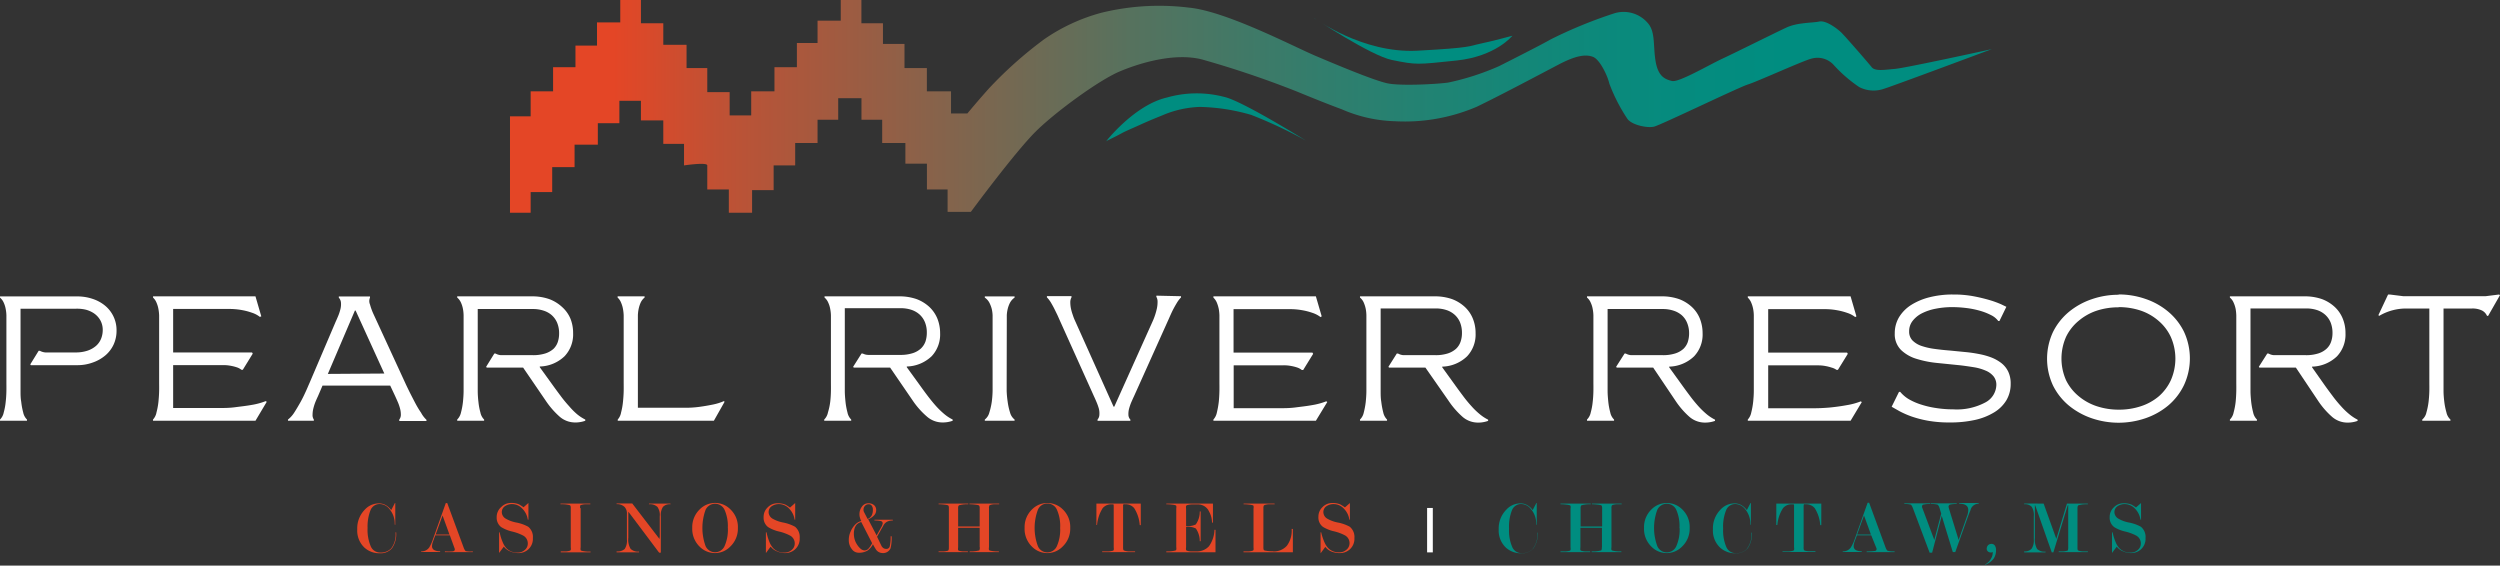 <svg xmlns="http://www.w3.org/2000/svg" xmlns:xlink="http://www.w3.org/1999/xlink" viewBox="0 0 394.47 89.24"><rect x="0" y="0" width="394.47" height="89.24" fill="#333333" stroke="none"/><defs><style>.cls-1{fill:url(#linear-gradient);}.cls-2{fill:#e44626;}.cls-3{fill:#008d80;}.cls-4{fill:#fff;}</style><linearGradient id="linear-gradient" x1="80.47" y1="16.79" x2="314.24" y2="16.79" gradientUnits="userSpaceOnUse"><stop offset="0" stop-color="#e44626"/><stop offset="0.07" stop-color="#e44626"/><stop offset="0.14" stop-color="#c05134"/><stop offset="0.29" stop-color="#86634b"/><stop offset="0.42" stop-color="#56725e"/><stop offset="0.55" stop-color="#317e6d"/><stop offset="0.67" stop-color="#168677"/><stop offset="0.78" stop-color="#068b7e"/><stop offset="0.86" stop-color="#008d80"/><stop offset="1" stop-color="#008d80"/></linearGradient></defs><g id="Layer_2" data-name="Layer 2"><g id="Layer_1-2" data-name="Layer 1"><path class="cls-1" d="M299,10.87c-1.63.14-3.13.41-3.67-.27s-4.08-4.76-4.76-5.43-2.45-2-3.53-1.77-3.4.13-5.17.95-7.75,3.81-10.06,4.89-6.93,3.81-8,3.54-2.17-.68-2.58-3.13,0-4.62-1.22-6a5,5,0,0,0-5.44-1.5,72.21,72.21,0,0,0-9.92,4.08c-1.24.73-6.79,3.54-8.15,4.22a40.19,40.19,0,0,1-8,2.58c-2,.27-7.48.54-9.52.13s-7.88-2.85-11.41-4.35-14.14-7.06-20-7.61A38.29,38.29,0,0,0,173.84,2a29.07,29.07,0,0,0-9.1,4.21,63.73,63.73,0,0,0-8.57,7.61c-1.49,1.63-3.53,4.08-3.53,4.08h-2.58V14.41h-3.81V10.74h-3.53V6.93h-3.4V3.67h-3.4V0h-3.26V3.26H129V6.79h-3.26V10.6H122.2v3.81h-3.67v3.8h-3.4V14.54H111.6v-3.8h-3.27V7.07h-3.67V3.67h-3.53V0H97.87V3.53H94.2V7.2H90.8v3.4H87.27v3.81H83.73l0,3.95H80.47V33.57h3.26V30.31h3.4V26.37h3.53V22.83h3.67V19.44h3.4V15.9h3.4V19h3.53V22.7h3.27v3.4s3.67-.55,3.67,0v3.8H115v3.67h3.67V30h3.4V26.1h3.4V22.56H129V18.89h3.26v-3.4h3.67v3.4h3.27v3.67h3.66v3.26h3.4V29.9h3.26v3.53h3.67s7.21-9.78,10.47-12.91,9.79-7.88,13-9.24,8.7-3,13-1.9a154.78,154.78,0,0,1,14.82,5c2.31.95,4.89,2,7.2,2.85a22.48,22.48,0,0,0,8.43,1.9A28.78,28.78,0,0,0,233,16.85c3.67-1.76,10.06-5.16,12.92-6.66s4.34-1.63,5.43-1.22,2.31,3,2.58,4.21a27.18,27.18,0,0,0,2.86,5.58c.68.95,3.12,1.49,4.21,1.22s13.45-6.25,14.82-6.66,8.83-3.81,10.05-4.08a3.46,3.46,0,0,1,3.54,1.09,22.1,22.1,0,0,0,3.94,3.4,4.94,4.94,0,0,0,3.94.27c1.36-.41,17-6.25,17-6.25S300.65,10.74,299,10.87Z"/><path class="cls-2" d="M62.51,84a3.87,3.87,0,0,1-.66,2.51,2.35,2.35,0,0,1-1.92.79,3.51,3.51,0,0,1-2.39-.86,3.69,3.69,0,0,1-1.17-2.94,4.18,4.18,0,0,1,1.18-3.07,3,3,0,0,1,2.18-1,2.17,2.17,0,0,1,1,.2,2.78,2.78,0,0,1,1,.86l.58-1.12h.06v3.45l-.09-.06a3.54,3.54,0,0,0-.85-2.46,2,2,0,0,0-1.49-.77,1.54,1.54,0,0,0-1.49,1A7.08,7.08,0,0,0,58,83.32a6.62,6.62,0,0,0,.49,2.86,1.59,1.59,0,0,0,1.5,1,2.23,2.23,0,0,0,1.74-.66A3.64,3.64,0,0,0,62.41,84Z"/><path class="cls-2" d="M70.92,84.34l-1.09-3-1.09,3Zm.06.13h-2.3l-.36,1a2.05,2.05,0,0,0-.15.69.67.67,0,0,0,.34.63,1.86,1.86,0,0,0,.94.19v.12h-3V87a1.49,1.49,0,0,0,1.28-.62A7.13,7.13,0,0,0,68.34,85l2-5.62h.23l2.58,7c.12.33.24.52.36.58A3.45,3.45,0,0,0,74.6,87v.12H70.2V87A8.2,8.2,0,0,0,71.43,87q.33-.07.33-.27l0-.12Z"/><path class="cls-2" d="M82.6,80.05c.46-.41.72-.64.78-.68V82l-.1,0a3.08,3.08,0,0,0-.87-1.75,2.21,2.21,0,0,0-1.6-.71,2,2,0,0,0-1.07.29,1.12,1.12,0,0,0-.56,1,1.21,1.21,0,0,0,.61,1,5.18,5.18,0,0,0,1.64.61,6.4,6.4,0,0,1,1.91.67,2.05,2.05,0,0,1,.74,1.79,2.24,2.24,0,0,1-.76,1.82,2.31,2.31,0,0,1-1.57.55A3.31,3.31,0,0,1,80.5,87a2.3,2.3,0,0,1-1-.75l-.75,1V84h.09a7.57,7.57,0,0,0,.52,1.64,3.09,3.09,0,0,0,.55.87,2.39,2.39,0,0,0,1.84.68,1.59,1.59,0,0,0,1-.37,1.29,1.29,0,0,0,.53-1.07,1.4,1.4,0,0,0-.72-1.24,7.5,7.5,0,0,0-1.75-.64,5.86,5.86,0,0,1-1.73-.7,1.86,1.86,0,0,1-.71-1.57A2.09,2.09,0,0,1,79.09,80a2.13,2.13,0,0,1,1.55-.64,3,3,0,0,1,1.25.22,6.26,6.26,0,0,1,.71.46"/><path class="cls-2" d="M91.62,80.21v6.15a1.12,1.12,0,0,0,0,.45s.06.06.14.09a4.75,4.75,0,0,0,1.42.13v.12h-4.7V87c.34,0,.64,0,.89,0a3.05,3.05,0,0,0,.51-.09.38.38,0,0,0,.18-.13,1.19,1.19,0,0,0,0-.42V80.21a1,1,0,0,0-.05-.41s-.06-.07-.15-.1a4.8,4.8,0,0,0-1.42-.13v-.11h4.71v.11c-.34,0-.64,0-.89,0a2.48,2.48,0,0,0-.53.1l-.12,0a.79.79,0,0,0-.08.46"/><path class="cls-2" d="M104.1,84.79V81.47a2.2,2.2,0,0,0-.37-1.49,1.71,1.71,0,0,0-1.33-.41v-.11h3.39v.11a1.42,1.42,0,0,0-1.18.41,2.34,2.34,0,0,0-.34,1.49V87.2H104l-4.73-6.3-.13-.15s0,.07,0,.21v3.9a2.87,2.87,0,0,0,.36,1.74,1.66,1.66,0,0,0,1.33.43v.12H97.29V87a1.66,1.66,0,0,0,1.28-.38,2.36,2.36,0,0,0,.35-1.51V81.08A1.5,1.5,0,0,0,98.56,80a1.68,1.68,0,0,0-1.27-.45v-.11h2.47l4.12,5.37c.1.13.16.2.19.2s0-.08,0-.24"/><path class="cls-2" d="M114.84,83.31a6.33,6.33,0,0,0-.51-2.86,1.65,1.65,0,0,0-3,0,8.4,8.4,0,0,0,0,5.71,1.64,1.64,0,0,0,3,0,6.35,6.35,0,0,0,.52-2.85m1.58,0a3.89,3.89,0,0,1-1.18,2.91,3.36,3.36,0,0,1-2.42,1.05,3.4,3.4,0,0,1-2.42-1,3.91,3.91,0,0,1-1.18-3,3.87,3.87,0,0,1,1.18-2.9,3.4,3.4,0,0,1,4.84,0,3.84,3.84,0,0,1,1.18,2.94"/><path class="cls-2" d="M124.7,80.05l.77-.68V82l-.09,0a3.08,3.08,0,0,0-.87-1.75,2.21,2.21,0,0,0-1.6-.71,2,2,0,0,0-1.07.29,1.11,1.11,0,0,0-.56,1,1.22,1.22,0,0,0,.6,1,5.36,5.36,0,0,0,1.65.61,6.4,6.4,0,0,1,1.91.67,2.08,2.08,0,0,1,.74,1.79,2.24,2.24,0,0,1-.77,1.82,2.31,2.31,0,0,1-1.56.55A3.24,3.24,0,0,1,122.6,87a2.32,2.32,0,0,1-1-.75c-.47.63-.72,1-.75,1V84h.1a8.23,8.23,0,0,0,.51,1.64,3.35,3.35,0,0,0,.56.87,2.36,2.36,0,0,0,1.84.68,1.58,1.58,0,0,0,1-.37,1.3,1.3,0,0,0,.54-1.07,1.39,1.39,0,0,0-.73-1.24,7.2,7.2,0,0,0-1.74-.64,5.74,5.74,0,0,1-1.73-.7,1.83,1.83,0,0,1-.71-1.57,2.05,2.05,0,0,1,.65-1.55,2.11,2.11,0,0,1,1.55-.64,3,3,0,0,1,1.25.22,6.26,6.26,0,0,1,.71.46"/><path class="cls-2" d="M136.9,81.89a1.3,1.3,0,0,0,.67-.61,2.08,2.08,0,0,0,.16-.89,1,1,0,0,0-.17-.58.54.54,0,0,0-.47-.24.74.74,0,0,0-.62.26.86.86,0,0,0-.22.58.79.79,0,0,0,.1.42Zm.71,3.82-1.71-3.34a1.59,1.59,0,0,0-.69.36,1.76,1.76,0,0,0-.43.93,2,2,0,0,0-.05.52,3.3,3.3,0,0,0,.13.95,3,3,0,0,0,.39.82,2.76,2.76,0,0,0,.6.68,1,1,0,0,0,.58.22.85.85,0,0,0,.61-.29,3.67,3.67,0,0,0,.57-.85m1.44.35a1,1,0,0,0,.38.45.89.89,0,0,0,.44.1.52.52,0,0,0,.53-.45,6.19,6.19,0,0,0,.13-1.54h.16a6.59,6.59,0,0,1-.17,1.89,1.29,1.29,0,0,1-1.36.75,1.26,1.26,0,0,1-1-.65,8.4,8.4,0,0,1-.42-.74,2.79,2.79,0,0,1-.84,1,2.63,2.63,0,0,1-1.48.34,1.29,1.29,0,0,1-1-.55,2.23,2.23,0,0,1-.49-1.47,3.21,3.21,0,0,1,.06-.63,3.25,3.25,0,0,1,.22-.67,3.54,3.54,0,0,1,.76-1.15,2,2,0,0,1,.93-.53,2.18,2.18,0,0,1-.21-.52,2,2,0,0,1,.31-1.75,1.22,1.22,0,0,1,1-.53,1.36,1.36,0,0,1,.91.29,1,1,0,0,1,.34.81,1.2,1.2,0,0,1-.39.87,2.47,2.47,0,0,1-.87.56l1.33,2.55.73-1.31a1.56,1.56,0,0,0,.23-.61.36.36,0,0,0-.3-.35,4,4,0,0,0-1-.09v-.12h2.89v.12a2,2,0,0,0-.88.18,1.41,1.41,0,0,0-.6.61l-1,1.77Z"/><path class="cls-2" d="M154.58,86.36V83.28h-3.4v3.08a1.35,1.35,0,0,0,0,.45.39.39,0,0,0,.16.1,3.05,3.05,0,0,0,.51.09q.38,0,.87,0v.12H148.1V87c.34,0,.63,0,.88,0a3.24,3.24,0,0,0,.52-.09c.09,0,.15-.08.17-.13a1.1,1.1,0,0,0,.05-.42V80.24a1.13,1.13,0,0,0-.05-.43.31.31,0,0,0-.16-.1,3.18,3.18,0,0,0-.54-.09,5.91,5.91,0,0,0-.87-.05v-.11h4.68v.11a4.73,4.73,0,0,0-1.39.14.32.32,0,0,0-.15.1,1,1,0,0,0-.06.43v2.83h3.4V80.24a1,1,0,0,0-.06-.43s-.06-.07-.15-.1a3.18,3.18,0,0,0-.54-.09,5.94,5.94,0,0,0-.86-.05v-.11h4.69v.11c-.36,0-.65,0-.88,0a2.52,2.52,0,0,0-.54.11l-.11.05a.87.87,0,0,0-.08.48v6.12a1.12,1.12,0,0,0,0,.45s.06.06.14.09a4.75,4.75,0,0,0,1.42.13v.12H153V87a4.68,4.68,0,0,0,1.4-.13q.13,0,.15-.09a1.06,1.06,0,0,0,.05-.45"/><path class="cls-2" d="M167.28,83.31a6.35,6.35,0,0,0-.5-2.86,1.63,1.63,0,0,0-1.52-1,1.61,1.61,0,0,0-1.5,1,8.25,8.25,0,0,0,0,5.71,1.61,1.61,0,0,0,1.5,1,1.64,1.64,0,0,0,1.51-1,6.37,6.37,0,0,0,.51-2.85m1.59,0a3.89,3.89,0,0,1-1.18,2.91,3.37,3.37,0,0,1-4.84.05,3.91,3.91,0,0,1-1.18-3,3.87,3.87,0,0,1,1.18-2.9,3.38,3.38,0,0,1,2.42-1,3.43,3.43,0,0,1,2.42,1,3.84,3.84,0,0,1,1.18,2.94"/><path class="cls-2" d="M180,79.46v3.4h-.16a5.75,5.75,0,0,0-.88-2.68,1.71,1.71,0,0,0-1.44-.61.87.87,0,0,0-.26,0,.55.55,0,0,0-.05.31v6.46a1.35,1.35,0,0,0,.05.45s.07.06.17.1A3.18,3.18,0,0,0,178,87c.27,0,.64,0,1.1,0v.12h-5.19V87c.46,0,.82,0,1.09,0a3.58,3.58,0,0,0,.55-.09c.09,0,.16-.08.18-.13a1.19,1.19,0,0,0,0-.42V79.92c0-.21,0-.32-.07-.34h-.25a1.73,1.73,0,0,0-1.42.6,6,6,0,0,0-.89,2.66H173V79.46Z"/><path class="cls-2" d="M187.15,83.16v3.19a1.23,1.23,0,0,0,0,.42c0,.06.09.11.22.15a1.91,1.91,0,0,0,.44.08h.89a2.57,2.57,0,0,0,2.06-.81,4.71,4.71,0,0,0,.87-2.59h.16v3.54h-7.76V87a4.72,4.72,0,0,0,1.41-.13.3.3,0,0,0,.16-.12,1.15,1.15,0,0,0,0-.42V80.24a1.22,1.22,0,0,0,0-.43.31.31,0,0,0-.16-.1,3.18,3.18,0,0,0-.54-.09,6,6,0,0,0-.87-.05v-.11h7.36v3h-.15a3.6,3.6,0,0,0-.47-1.76,1.91,1.91,0,0,0-1.75-1.11h-.91a3.29,3.29,0,0,0-.81.12.28.28,0,0,0-.15.13,1.15,1.15,0,0,0,0,.42V83a2.81,2.81,0,0,0,1.53-.25,3.47,3.47,0,0,0,.63-2.05h.14v4.69h-.14a3.49,3.49,0,0,0-.62-2,2.73,2.73,0,0,0-1.54-.26"/><path class="cls-2" d="M200.85,87a2.74,2.74,0,0,0,2.2-.88,4,4,0,0,0,.76-2.66H204v3.68h-7.79V87c.34,0,.64,0,.89,0a3.05,3.05,0,0,0,.51-.09.38.38,0,0,0,.18-.13,1.51,1.51,0,0,0,0-.42V80.24a1.13,1.13,0,0,0,0-.43.31.31,0,0,0-.16-.1,3.18,3.18,0,0,0-.54-.09,5.91,5.91,0,0,0-.87-.05v-.11h4.9v.11q-.67,0-1,0a2.62,2.62,0,0,0-.53.1.42.42,0,0,0-.18.11,1,1,0,0,0-.06.43v6.11a1.24,1.24,0,0,0,.05.44.26.26,0,0,0,.15.1,5.5,5.5,0,0,0,1.4.12"/><path class="cls-2" d="M212.23,80.05l.77-.68V82l-.09,0a3.08,3.08,0,0,0-.87-1.75,2.21,2.21,0,0,0-1.6-.71,2,2,0,0,0-1.07.29,1.11,1.11,0,0,0-.56,1,1.22,1.22,0,0,0,.6,1,5.28,5.28,0,0,0,1.64.61,6.38,6.38,0,0,1,1.92.67,2.08,2.08,0,0,1,.74,1.79,2.24,2.24,0,0,1-.77,1.82,2.31,2.31,0,0,1-1.56.55,3.33,3.33,0,0,1-1.26-.23,2.3,2.3,0,0,1-1-.75c-.47.63-.72,1-.75,1V84h.1A8.23,8.23,0,0,0,209,85.6a3.35,3.35,0,0,0,.56.87,2.36,2.36,0,0,0,1.84.68,1.58,1.58,0,0,0,1-.37,1.3,1.3,0,0,0,.54-1.07,1.39,1.39,0,0,0-.73-1.24,7.2,7.2,0,0,0-1.74-.64,5.74,5.74,0,0,1-1.73-.7,1.83,1.83,0,0,1-.71-1.57,2.05,2.05,0,0,1,.65-1.55,2.11,2.11,0,0,1,1.55-.64,3,3,0,0,1,1.25.22,6.26,6.26,0,0,1,.71.46"/><path class="cls-3" d="M242.62,84a3.87,3.87,0,0,1-.66,2.51,2.34,2.34,0,0,1-1.91.79,3.51,3.51,0,0,1-2.4-.86,3.69,3.69,0,0,1-1.17-2.94,4.18,4.18,0,0,1,1.19-3.07,3,3,0,0,1,2.17-1,2.17,2.17,0,0,1,1,.2,2.7,2.7,0,0,1,1,.86l.58-1.12h.06v3.45l-.09-.06a3.49,3.49,0,0,0-.85-2.46,2,2,0,0,0-1.48-.77,1.55,1.55,0,0,0-1.5,1,7.1,7.1,0,0,0-.45,2.89,6.48,6.48,0,0,0,.49,2.86,1.58,1.58,0,0,0,1.49,1,2.27,2.27,0,0,0,1.75-.66,3.64,3.64,0,0,0,.73-2.53Z"/><path class="cls-3" d="M252.77,86.36V83.28h-3.4v3.08a1.35,1.35,0,0,0,0,.45.39.39,0,0,0,.16.1,3.05,3.05,0,0,0,.51.09q.38,0,.87,0v.12h-4.68V87c.35,0,.64,0,.89,0a3.47,3.47,0,0,0,.52-.09c.09,0,.15-.08.17-.13a1.1,1.1,0,0,0,0-.42V80.24a1.13,1.13,0,0,0,0-.43.31.31,0,0,0-.16-.1,3.18,3.18,0,0,0-.54-.09,6.05,6.05,0,0,0-.88-.05v-.11H251v.11a4.73,4.73,0,0,0-1.39.14.32.32,0,0,0-.15.1,1,1,0,0,0-.06.43v2.83h3.4V80.24a1,1,0,0,0-.06-.43.27.27,0,0,0-.15-.1,3.18,3.18,0,0,0-.54-.09,5.94,5.94,0,0,0-.86-.05v-.11h4.69v.11c-.36,0-.65,0-.88,0a2.52,2.52,0,0,0-.54.11l-.11.05a.87.87,0,0,0-.08.48v6.12a1.12,1.12,0,0,0,0,.45s.06.06.14.09a4.75,4.75,0,0,0,1.42.13v.12h-4.68V87a4.68,4.68,0,0,0,1.4-.13q.13,0,.15-.09a1.06,1.06,0,0,0,.05-.45"/><path class="cls-3" d="M265,83.31a6.35,6.35,0,0,0-.5-2.86,1.65,1.65,0,0,0-3,0,8.25,8.25,0,0,0,0,5.71,1.62,1.62,0,0,0,1.5,1,1.64,1.64,0,0,0,1.51-1,6.37,6.37,0,0,0,.51-2.85m1.59,0a3.89,3.89,0,0,1-1.18,2.91,3.37,3.37,0,0,1-4.84.05,3.91,3.91,0,0,1-1.18-3,3.87,3.87,0,0,1,1.18-2.9,3.38,3.38,0,0,1,2.42-1,3.43,3.43,0,0,1,2.42,1,3.84,3.84,0,0,1,1.18,2.94"/><path class="cls-3" d="M276.42,84a3.87,3.87,0,0,1-.66,2.51,2.35,2.35,0,0,1-1.92.79,3.51,3.51,0,0,1-2.39-.86,3.69,3.69,0,0,1-1.17-2.94,4.18,4.18,0,0,1,1.18-3.07,3,3,0,0,1,2.17-1,2.19,2.19,0,0,1,1,.2,2.78,2.78,0,0,1,1,.86l.58-1.12h.06v3.45l-.09-.06a3.54,3.54,0,0,0-.85-2.46,2,2,0,0,0-1.49-.77,1.54,1.54,0,0,0-1.49,1,6.91,6.91,0,0,0-.46,2.89,6.62,6.62,0,0,0,.49,2.86,1.59,1.59,0,0,0,1.5,1,2.23,2.23,0,0,0,1.74-.66,3.64,3.64,0,0,0,.73-2.53Z"/><path class="cls-3" d="M287.38,79.46v3.4h-.17a5.65,5.65,0,0,0-.87-2.68,1.74,1.74,0,0,0-1.44-.61.87.87,0,0,0-.26,0s-.05.13-.05.31v6.46a1.12,1.12,0,0,0,.05.45s.07.06.16.1a3.58,3.58,0,0,0,.55.09c.27,0,.64,0,1.1,0v.12h-5.19V87c.45,0,.81,0,1.09,0a3.18,3.18,0,0,0,.54-.09.37.37,0,0,0,.19-.13,1.19,1.19,0,0,0,0-.42V79.92c0-.21,0-.32-.07-.34h-.25a1.73,1.73,0,0,0-1.42.6,5.83,5.83,0,0,0-.9,2.66h-.16V79.46Z"/><path class="cls-3" d="M295.21,84.34l-1.09-3-1.09,3Zm.05.13H293l-.37,1a2.28,2.28,0,0,0-.14.69.68.68,0,0,0,.33.63,1.89,1.89,0,0,0,.94.19v.12h-3V87a1.48,1.48,0,0,0,1.28-.62,7,7,0,0,0,.65-1.43l2-5.62h.24l2.57,7c.12.33.24.52.36.58a3.53,3.53,0,0,0,1.08.09v.12h-4.4V87a8.13,8.13,0,0,0,1.22-.06c.23,0,.34-.14.34-.27l0-.12Z"/><path class="cls-3" d="M306.38,81.39l-1.51,5.81h-.4l-2.63-7c-.12-.33-.24-.52-.36-.58a3.18,3.18,0,0,0-1-.09v-.11h4.07v.11a3.92,3.92,0,0,0-1,.08c-.19,0-.28.15-.28.3a.71.71,0,0,0,.07.29l1.87,5,1.09-4.15-.25-.85c-.1-.32-.21-.51-.35-.58a3.51,3.51,0,0,0-1.05-.09v-.11h4.09v.11a4,4,0,0,0-1,.08.33.33,0,0,0-.28.32.86.86,0,0,0,.05.27l1.54,5,1.31-3.72a3,3,0,0,0,.21-1c0-.67-.48-1-1.43-1v-.11h3.07v.11a1.32,1.32,0,0,0-1.25.87c0,.09-.19.48-.44,1.17l-2,5.59h-.39Z"/><path class="cls-3" d="M313.19,89.08a2.19,2.19,0,0,0,1-1,1.66,1.66,0,0,0,.23-1,.51.51,0,0,1-.16.09.57.57,0,0,1-.18,0,.61.61,0,0,1-.42-.17.54.54,0,0,1-.18-.41.81.81,0,0,1,.2-.55.74.74,0,0,1,.56-.22.62.62,0,0,1,.52.26,1.24,1.24,0,0,1,.19.71,2.4,2.4,0,0,1-.35,1.32,3.08,3.08,0,0,1-1.32,1Z"/><path class="cls-3" d="M322.46,79.46l2,5.56,1.68-5.56h3.3v.11a4.73,4.73,0,0,0-1.43.14.24.24,0,0,0-.14.1,1,1,0,0,0-.07.43v6.12a1.27,1.27,0,0,0,.05.45.44.44,0,0,0,.18.1,3.28,3.28,0,0,0,.51.09q.38,0,.9,0v.12h-4.6V87c.28,0,.55,0,.79,0a3.09,3.09,0,0,0,.5-.09c.09,0,.15-.07.16-.1a1.35,1.35,0,0,0,.05-.45V79.87c0-.14,0-.21,0-.21s-.07.06-.11.18L324,87.15h-.26l-2.57-7.31-.09-.18s0,.07,0,.21v5a3,3,0,0,0,.35,1.75,1.69,1.69,0,0,0,1.33.42v.12h-3.37V87a1.42,1.42,0,0,0,1.18-.43,2.35,2.35,0,0,0,.34-1.46V81.45a2.44,2.44,0,0,0-.32-1.47,1.42,1.42,0,0,0-1.2-.41v-.12Z"/><path class="cls-3" d="M337.06,80.05l.77-.68V82l-.09,0a3.14,3.14,0,0,0-.87-1.75,2.22,2.22,0,0,0-1.6-.71,2,2,0,0,0-1.08.29,1.12,1.12,0,0,0-.56,1,1.23,1.23,0,0,0,.61,1,5.28,5.28,0,0,0,1.64.61,6.38,6.38,0,0,1,1.92.67,2.08,2.08,0,0,1,.74,1.79,2.24,2.24,0,0,1-.77,1.82,2.31,2.31,0,0,1-1.56.55A3.33,3.33,0,0,1,335,87a2.3,2.3,0,0,1-1-.75l-.75,1V84h.09a8.87,8.87,0,0,0,.52,1.64,3.11,3.11,0,0,0,.56.87,2.36,2.36,0,0,0,1.84.68,1.58,1.58,0,0,0,1-.37,1.3,1.3,0,0,0,.54-1.07,1.41,1.41,0,0,0-.73-1.24,7.2,7.2,0,0,0-1.74-.64,5.62,5.62,0,0,1-1.73-.7,1.84,1.84,0,0,1-.72-1.57,2.06,2.06,0,0,1,.66-1.55,2.11,2.11,0,0,1,1.54-.64,3.06,3.06,0,0,1,1.26.22,7.37,7.37,0,0,1,.71.46"/><rect class="cls-4" x="225.18" y="80.15" width="0.9" height="7.01"/><path class="cls-4" d="M6.1,55.35h.19a2.17,2.17,0,0,0,.85.26q.48,0,1,0h3.7a5.82,5.82,0,0,0,2-.29,4,4,0,0,0,1.35-.78,3,3,0,0,0,.77-1.12,3.71,3.71,0,0,0,.25-1.31,3.12,3.12,0,0,0-.4-1.61,3.29,3.29,0,0,0-1-1.07,4.27,4.27,0,0,0-1.33-.58A6.14,6.14,0,0,0,12,48.71H3.24V60.45c0,.27,0,.68,0,1.23s0,1.12.11,1.72a10.88,10.88,0,0,0,.31,1.68,2.18,2.18,0,0,0,.6,1.12v.19H0V66.2a2.17,2.17,0,0,0,.59-1.12A9.8,9.8,0,0,0,.9,63.4c.07-.6.1-1.17.11-1.72s0-1,0-1.23V50.68c0-.27,0-.58,0-.92a6,6,0,0,0-.11-1,4.12,4.12,0,0,0-.31-1,2.17,2.17,0,0,0-.59-.8v-.19H12.12a7.59,7.59,0,0,1,2.53.4,6,6,0,0,1,2,1.12,5,5,0,0,1,1.74,3.88,5.18,5.18,0,0,1-.47,2.21,5,5,0,0,1-1.31,1.71,6.24,6.24,0,0,1-2,1.12,7,7,0,0,1-2.43.41H4.86l-.08-.13Z"/><path class="cls-4" d="M40.31,66.39H24.14V66.2a2.25,2.25,0,0,0,.55-1.12A10.88,10.88,0,0,0,25,63.4c.06-.6.1-1.17.11-1.72s0-1,0-1.22V50.69c0-.27,0-.58,0-.92a7.07,7.07,0,0,0-.11-1,4.28,4.28,0,0,0-.3-1,2.15,2.15,0,0,0-.55-.81v-.2H40.31l.92,3.16L41,50a4,4,0,0,0-1.23-.65,10,10,0,0,0-1.64-.43,10.83,10.83,0,0,0-1.93-.17H27.32v6.86H39.77l.11.19-1.57,2.55H38.1a2.49,2.49,0,0,0-.73-.39,7.1,7.1,0,0,0-1-.25,6.26,6.26,0,0,0-1.16-.1H27.32v6.77h7.11c.84,0,1.72,0,2.63-.12s1.79-.21,2.66-.37a10.77,10.77,0,0,0,2.21-.6l.16.11Z"/><path class="cls-4" d="M60.64,58.94,56.11,49H56l-4.27,10Zm-15.2,7.45V66.2a4.4,4.4,0,0,0,1-1.12c.34-.53.67-1.09,1-1.68s.6-1.17.85-1.72.43-1,.54-1.23L53,50.68c.13-.27.26-.58.4-.92a7.79,7.79,0,0,0,.32-1,3.15,3.15,0,0,0,.08-1,1.3,1.3,0,0,0-.34-.79v-.19h4.92v.19a1.35,1.35,0,0,0,0,1.07,9.66,9.66,0,0,0,.59,1.6l5,10.85c.12.27.32.68.59,1.23s.57,1.12.88,1.72.63,1.15,1,1.68a4.22,4.22,0,0,0,.85,1.12v.19H63V66.2a1.2,1.2,0,0,0,.25-.78,3.71,3.71,0,0,0-.14-1,7,7,0,0,0-.35-1c-.14-.33-.28-.63-.4-.9l-.79-1.68H50.89l-.72,1.68c-.13.27-.26.57-.4.9a8.25,8.25,0,0,0-.32,1,4.17,4.17,0,0,0-.13,1,1.23,1.23,0,0,0,.2.78v.19Z"/><path class="cls-4" d="M78,55.78h.19a2,2,0,0,0,.85.26c.31,0,.63,0,1,0h4a6.29,6.29,0,0,0,2-.27,3.6,3.6,0,0,0,1.31-.74A2.74,2.74,0,0,0,88,54a4.14,4.14,0,0,0,.22-1.39,4.23,4.23,0,0,0-.31-1.68A3.36,3.36,0,0,0,87,49.68,3.64,3.64,0,0,0,85.72,49a5.29,5.29,0,0,0-1.62-.24H75.38V60.45c0,.27,0,.68,0,1.23a14.86,14.86,0,0,0,.11,1.72,9.8,9.8,0,0,0,.31,1.68,2.17,2.17,0,0,0,.59,1.12v.19H72.14V66.2a2.25,2.25,0,0,0,.6-1.12,10.88,10.88,0,0,0,.31-1.68c.06-.6.1-1.17.1-1.72s0-1,0-1.23V50.68c0-.27,0-.58,0-.92a6.09,6.09,0,0,0-.1-1,4.37,4.37,0,0,0-.31-1,2.26,2.26,0,0,0-.6-.81v-.19H83.92a8.07,8.07,0,0,1,2.76.44,6.11,6.11,0,0,1,2,1.23A5.15,5.15,0,0,1,90,50.26a6,6,0,0,1,.43,2.31,5,5,0,0,1-1.35,3.64,5.86,5.86,0,0,1-3.91,1.62l0,.11,2.05,2.84c.45.63.89,1.22,1.31,1.78s.84,1.06,1.26,1.52A11.25,11.25,0,0,0,91,65.31a6.7,6.7,0,0,0,1.35.89v.19a4.27,4.27,0,0,1-.76.2,4,4,0,0,1-.78.07,3.71,3.71,0,0,1-2.51-.92,13.12,13.12,0,0,1-2.22-2.56L82.54,58H76.79l-.08-.13Z"/><path class="cls-4" d="M112.64,66.39H97.47V66.2A2.25,2.25,0,0,0,98,65.08a10.88,10.88,0,0,0,.3-1.68c.06-.6.1-1.17.11-1.72s0-1,0-1.23V50.68c0-.27,0-.58,0-.92a7.36,7.36,0,0,0-.11-1,4.35,4.35,0,0,0-.3-1,2.15,2.15,0,0,0-.55-.81v-.19h4.26v.19a2.24,2.24,0,0,0-.62.8,5,5,0,0,0-.32,1,5.91,5.91,0,0,0-.12,1c0,.34,0,.65,0,.91V64.34h7.56a16,16,0,0,0,2.19-.15q1.09-.15,2.1-.36a8.62,8.62,0,0,0,1.73-.54l.1.11Z"/><path class="cls-4" d="M135.94,55.78h.19A2,2,0,0,0,137,56c.32,0,.64,0,1,0h4a6.25,6.25,0,0,0,2-.27,3.51,3.51,0,0,0,1.31-.74,2.88,2.88,0,0,0,.72-1.11,4.4,4.4,0,0,0,.21-1.39,4.23,4.23,0,0,0-.31-1.68,3.33,3.33,0,0,0-.86-1.21,3.73,3.73,0,0,0-1.31-.73,5.33,5.33,0,0,0-1.62-.24H133.3V60.45c0,.27,0,.68,0,1.23s.05,1.12.11,1.72a10.88,10.88,0,0,0,.31,1.68,2.17,2.17,0,0,0,.59,1.12v.19h-4.26V66.2a2.17,2.17,0,0,0,.59-1.12A9.8,9.8,0,0,0,131,63.4c.07-.6.1-1.17.11-1.72s0-1,0-1.23V50.68c0-.27,0-.58,0-.92a6.11,6.11,0,0,0-.11-1,3.92,3.92,0,0,0-.31-1,2.13,2.13,0,0,0-.59-.81v-.19h11.77a8.13,8.13,0,0,1,2.77.44,6.11,6.11,0,0,1,2,1.23,5.27,5.27,0,0,1,1.27,1.85,6.24,6.24,0,0,1,.43,2.31A5,5,0,0,1,147,56.21a5.88,5.88,0,0,1-3.92,1.62l0,.11,2.06,2.84c.45.63.88,1.22,1.31,1.78s.84,1.06,1.25,1.52a13.23,13.23,0,0,0,1.27,1.23,6.7,6.7,0,0,0,1.35.89v.19a4.56,4.56,0,0,1-1.54.27,3.73,3.73,0,0,1-2.51-.92A12.78,12.78,0,0,1,144,63.18L140.45,58H134.7l-.08-.13Z"/><path class="cls-4" d="M158.84,60.45c0,.27,0,.68,0,1.23A15.11,15.11,0,0,0,159,63.4a9.8,9.8,0,0,0,.37,1.68,2.12,2.12,0,0,0,.72,1.12v.19h-4.7V66.2a2.06,2.06,0,0,0,.72-1.12,10.85,10.85,0,0,0,.38-1.68,15,15,0,0,0,.13-1.72c0-.55,0-1,0-1.23V50.68c0-.27,0-.58,0-.92a5.19,5.19,0,0,0-.13-1,4.88,4.88,0,0,0-.38-1,2.21,2.21,0,0,0-.72-.8v-.19h4.7v.19a2.3,2.3,0,0,0-.72.8,4.33,4.33,0,0,0-.37,1,5.21,5.21,0,0,0-.14,1c0,.34,0,.65,0,.92Z"/><path class="cls-4" d="M186.35,46.74v.19a4.53,4.53,0,0,0-.62.8c-.2.33-.39.66-.57,1s-.34.69-.48,1-.28.65-.41.92l-5.34,11.88c-.13.27-.26.57-.41.9a8.53,8.53,0,0,0-.35,1,3.28,3.28,0,0,0-.12,1,1.14,1.14,0,0,0,.31.78v.19h-5.18V66.2a1.22,1.22,0,0,0,.29-.78,2.94,2.94,0,0,0-.1-1,8.63,8.63,0,0,0-.36-1c-.14-.33-.27-.63-.4-.9l-5.35-11.88-.41-.92-.49-1c-.17-.34-.36-.67-.55-1a4.53,4.53,0,0,0-.62-.8v-.19h3.88v.19a1.6,1.6,0,0,0-.19.8,4.94,4.94,0,0,0,.11,1,7.52,7.52,0,0,0,.29,1,7.37,7.37,0,0,0,.36.92l6.07,13.53h.11l6.08-13.53a10.45,10.45,0,0,0,.65-2,4.92,4.92,0,0,0,.1-1,1.51,1.51,0,0,0-.19-.8v-.19Z"/><path class="cls-4" d="M207.63,66.39H191.46V66.2a2.33,2.33,0,0,0,.55-1.12,14,14,0,0,0,.3-1.68c.06-.6.09-1.17.1-1.72s0-1,0-1.22V50.69c0-.27,0-.58,0-.92a7,7,0,0,0-.1-1,5.51,5.51,0,0,0-.3-1,2.28,2.28,0,0,0-.55-.81v-.2h16.17l.92,3.16-.19.11a4.2,4.2,0,0,0-1.23-.65,10.15,10.15,0,0,0-1.65-.43,10.66,10.66,0,0,0-1.93-.17h-8.91v6.86h12.45l.11.19-1.57,2.55h-.22a2.42,2.42,0,0,0-.72-.39,6.92,6.92,0,0,0-1-.25,6.19,6.19,0,0,0-1.16-.1h-7.87v6.77h7.1c.85,0,1.72,0,2.64-.12s1.79-.21,2.65-.37a10.7,10.7,0,0,0,2.22-.6l.16.11Z"/><path class="cls-4" d="M220.4,55.78h.19a2,2,0,0,0,.85.26c.31,0,.63,0,1,0h4a6.29,6.29,0,0,0,2-.27,3.6,3.6,0,0,0,1.31-.74,2.74,2.74,0,0,0,.71-1.11,4.14,4.14,0,0,0,.22-1.39,4.41,4.41,0,0,0-.31-1.68,3.36,3.36,0,0,0-.87-1.21,3.64,3.64,0,0,0-1.31-.73,5.29,5.29,0,0,0-1.62-.24h-8.72V60.45c0,.27,0,.68,0,1.23s0,1.12.1,1.72a12.21,12.21,0,0,0,.31,1.68,2.25,2.25,0,0,0,.6,1.12v.19h-4.27V66.2a2.18,2.18,0,0,0,.6-1.12,12.21,12.21,0,0,0,.31-1.68c.06-.6.1-1.17.1-1.72s0-1,0-1.23V50.68c0-.27,0-.58,0-.92a6.09,6.09,0,0,0-.1-1,4.94,4.94,0,0,0-.31-1,2.15,2.15,0,0,0-.6-.81v-.19h11.77a8.09,8.09,0,0,1,2.77.44,6.11,6.11,0,0,1,2,1.23,5.15,5.15,0,0,1,1.27,1.85,6,6,0,0,1,.43,2.31,5,5,0,0,1-1.35,3.64,5.86,5.86,0,0,1-3.91,1.62l0,.11,2.05,2.84c.45.63.89,1.22,1.31,1.78s.84,1.06,1.26,1.52a11.25,11.25,0,0,0,1.27,1.23,6.7,6.7,0,0,0,1.35.89v.19a4.5,4.5,0,0,1-.76.2,4,4,0,0,1-.78.07,3.71,3.71,0,0,1-2.51-.92,13.12,13.12,0,0,1-2.22-2.56L224.91,58h-5.75l-.08-.13Z"/><path class="cls-4" d="M256.34,55.78h.18a2.06,2.06,0,0,0,.86.26c.31,0,.63,0,.95,0h4a6.25,6.25,0,0,0,2-.27,3.51,3.51,0,0,0,1.31-.74A2.77,2.77,0,0,0,266.3,54a4.4,4.4,0,0,0,.22-1.39,4.23,4.23,0,0,0-.32-1.68,3.22,3.22,0,0,0-.86-1.21A3.73,3.73,0,0,0,264,49a5.29,5.29,0,0,0-1.62-.24h-8.72V60.45c0,.27,0,.68,0,1.23s.05,1.12.11,1.72a10.88,10.88,0,0,0,.31,1.68,2.18,2.18,0,0,0,.6,1.12v.19h-4.27V66.2a2.17,2.17,0,0,0,.59-1.12,9.8,9.8,0,0,0,.31-1.68c.07-.6.1-1.17.11-1.72s0-1,0-1.23V50.68c0-.27,0-.58,0-.92a6.11,6.11,0,0,0-.11-1,3.92,3.92,0,0,0-.31-1,2.13,2.13,0,0,0-.59-.81v-.19h11.77a8.09,8.09,0,0,1,2.77.44,6.11,6.11,0,0,1,2,1.23,5.15,5.15,0,0,1,1.27,1.85,6.24,6.24,0,0,1,.43,2.31,5,5,0,0,1-1.35,3.64,5.88,5.88,0,0,1-3.92,1.62l0,.11,2.05,2.84c.45.63.89,1.22,1.31,1.78s.84,1.06,1.25,1.52a13.23,13.23,0,0,0,1.27,1.23,7,7,0,0,0,1.35.89v.19a4.56,4.56,0,0,1-1.54.27,3.73,3.73,0,0,1-2.51-.92,12.78,12.78,0,0,1-2.21-2.56L260.85,58h-5.76l-.08-.13Z"/><path class="cls-4" d="M292,66.39H275.78V66.2a2.33,2.33,0,0,0,.55-1.12,12.23,12.23,0,0,0,.3-1.68c.06-.6.1-1.17.1-1.72s0-1,0-1.22V50.69c0-.27,0-.58,0-.92a5.87,5.87,0,0,0-.1-1,4.82,4.82,0,0,0-.3-1,2.28,2.28,0,0,0-.55-.81v-.2H292l.92,3.16-.19.11a4.07,4.07,0,0,0-1.23-.65,10.15,10.15,0,0,0-1.65-.43,10.66,10.66,0,0,0-1.93-.17H279v6.86h12.45l.11.19L290,58.36h-.22A2.42,2.42,0,0,0,289,58a6.92,6.92,0,0,0-1-.25,6.11,6.11,0,0,0-1.16-.1H279v6.77h7.1q1.28,0,2.64-.12c.9-.09,1.79-.21,2.65-.37a10.7,10.7,0,0,0,2.22-.6l.16.11Z"/><path class="cls-4" d="M315.49,50.65h-.19a3.12,3.12,0,0,0-1.16-.94,9.44,9.44,0,0,0-1.78-.69,13.72,13.72,0,0,0-2.12-.42,18.21,18.21,0,0,0-2.17-.14,13.49,13.49,0,0,0-2.69.26,8.24,8.24,0,0,0-2.17.74,4.36,4.36,0,0,0-1.45,1.21,2.62,2.62,0,0,0-.52,1.6,2,2,0,0,0,.51,1.43,3.64,3.64,0,0,0,1.4.87,10.83,10.83,0,0,0,2.08.48c.79.11,1.64.2,2.54.27l2.24.22a21,21,0,0,1,2.19.31,11.47,11.47,0,0,1,2,.55,6.42,6.42,0,0,1,1.59.89,3.81,3.81,0,0,1,1.08,1.34,4.34,4.34,0,0,1,.39,1.93,5,5,0,0,1-.69,2.62,5.7,5.7,0,0,1-1.94,1.9,9.89,9.89,0,0,1-3,1.18,18,18,0,0,1-4,.4,18.93,18.93,0,0,1-3.39-.27,17.22,17.22,0,0,1-2.58-.66,14.4,14.4,0,0,1-1.89-.82l-1.29-.73,1.16-2.35h.19A5.29,5.29,0,0,0,301.21,63a9.73,9.73,0,0,0,2,.86,14.53,14.53,0,0,0,2.4.54,17.23,17.23,0,0,0,2.58.19,9.55,9.55,0,0,0,5.09-1.1A3.21,3.21,0,0,0,315,60.75a2.13,2.13,0,0,0-.46-1.39,3.18,3.18,0,0,0-1.25-.89,7.81,7.81,0,0,0-1.8-.52c-.69-.11-1.42-.22-2.19-.31l-3.55-.36a16.14,16.14,0,0,1-3.32-.65,6,6,0,0,1-2.46-1.4,3.5,3.5,0,0,1-1-2.63,4.94,4.94,0,0,1,.66-2.52,6,6,0,0,1,1.88-1.93,9.89,9.89,0,0,1,2.92-1.24,14.75,14.75,0,0,1,3.78-.44,16.94,16.94,0,0,1,3.22.28,26.43,26.43,0,0,1,2.57.62,15.08,15.08,0,0,1,1.77.65l.81.39Z"/><path class="cls-4" d="M334.29,48.49a11,11,0,0,0-3.48.54A8.66,8.66,0,0,0,328,50.61,7.51,7.51,0,0,0,326,53.15,8.46,8.46,0,0,0,326,60,7.61,7.61,0,0,0,328,62.52a8.66,8.66,0,0,0,2.86,1.58,11,11,0,0,0,3.48.54,10.9,10.9,0,0,0,3.46-.54,8.42,8.42,0,0,0,2.85-1.58A7.59,7.59,0,0,0,342.53,60a8.46,8.46,0,0,0,0-6.83,7.49,7.49,0,0,0-1.93-2.54A8.42,8.42,0,0,0,337.75,49a10.9,10.9,0,0,0-3.46-.54m0-2a12.84,12.84,0,0,1,4.22.7,11.13,11.13,0,0,1,3.59,2,9.75,9.75,0,0,1,2.5,3.17,10,10,0,0,1,0,8.45A9.75,9.75,0,0,1,342.1,64a11.32,11.32,0,0,1-3.59,2,13.1,13.1,0,0,1-8.45,0,11.64,11.64,0,0,1-3.61-2,9.78,9.78,0,0,1-2.51-3.17,10,10,0,0,1,0-8.45,9.78,9.78,0,0,1,2.51-3.17,11.44,11.44,0,0,1,3.61-2,12.86,12.86,0,0,1,4.23-.7"/><path class="cls-4" d="M357.75,55.78h.19a2,2,0,0,0,.85.26c.31,0,.63,0,1,0h4a6.2,6.2,0,0,0,2-.27,3.44,3.44,0,0,0,1.31-.74,2.67,2.67,0,0,0,.72-1.11,4.14,4.14,0,0,0,.22-1.39,4.41,4.41,0,0,0-.31-1.68,3.36,3.36,0,0,0-.87-1.21,3.64,3.64,0,0,0-1.31-.73,5.29,5.29,0,0,0-1.62-.24H355.1V60.45c0,.27,0,.68,0,1.23s.05,1.12.11,1.72a12.21,12.21,0,0,0,.31,1.68,2.18,2.18,0,0,0,.6,1.12v.19h-4.27V66.2a2.17,2.17,0,0,0,.59-1.12,10.87,10.87,0,0,0,.32-1.68c.06-.6.09-1.17.1-1.72s0-1,0-1.23V50.68c0-.27,0-.58,0-.92a7.32,7.32,0,0,0-.1-1,4.4,4.4,0,0,0-.32-1,2.13,2.13,0,0,0-.59-.81v-.19h11.77a8.09,8.09,0,0,1,2.77.44,6.11,6.11,0,0,1,2,1.23,5.15,5.15,0,0,1,1.27,1.85,6,6,0,0,1,.43,2.31,5,5,0,0,1-1.35,3.64,5.88,5.88,0,0,1-3.92,1.62l0,.11,2,2.84c.45.63.89,1.22,1.31,1.78s.84,1.06,1.26,1.52a11.25,11.25,0,0,0,1.27,1.23,6.93,6.93,0,0,0,1.34.89v.19a4.17,4.17,0,0,1-.75.2,4,4,0,0,1-.78.07,3.69,3.69,0,0,1-2.51-.92,12.79,12.79,0,0,1-2.22-2.56L362.26,58H356.5l-.08-.13Z"/><path class="cls-4" d="M376.81,46.47h.27l2.16.27h12.93l2.16-.27.14.1-1.87,3.27h-.18a1.73,1.73,0,0,0-.8-.85,3.44,3.44,0,0,0-1.61-.31h-4.45V60.45c0,.27,0,.68,0,1.23s.05,1.12.12,1.72a10.86,10.86,0,0,0,.34,1.68,2.12,2.12,0,0,0,.63,1.12v.19h-4.45V66.2a2,2,0,0,0,.66-1.12,10.86,10.86,0,0,0,.34-1.68c.07-.6.11-1.17.12-1.72s0-1,0-1.23V48.68h-3.61a8.34,8.34,0,0,0-4.3,1.16l-.13-.11Z"/><path class="cls-3" d="M207.37,2.85S214.94,8.47,223.66,8s8.1-.73,9.89-1.1,5.09-1.26,5.09-1.26-2.6,3.26-8.83,3.91-6.26.71-10.2-.09c-3.28-.67-12.24-6.59-12.24-6.59"/><path class="cls-3" d="M174.51,22.32s4.48-5.75,9.61-6.93a17.15,17.15,0,0,1,9.08-.09c2.79.61,12.85,6.88,12.85,6.88a70.82,70.82,0,0,0-8.62-4.05,31.11,31.11,0,0,0-8.11-1.26A16.45,16.45,0,0,0,183.88,18c-1.35.57-2,.79-3.92,1.66s-2.31,1-3.13,1.45-2.32,1.17-2.32,1.17"/></g></g></svg>